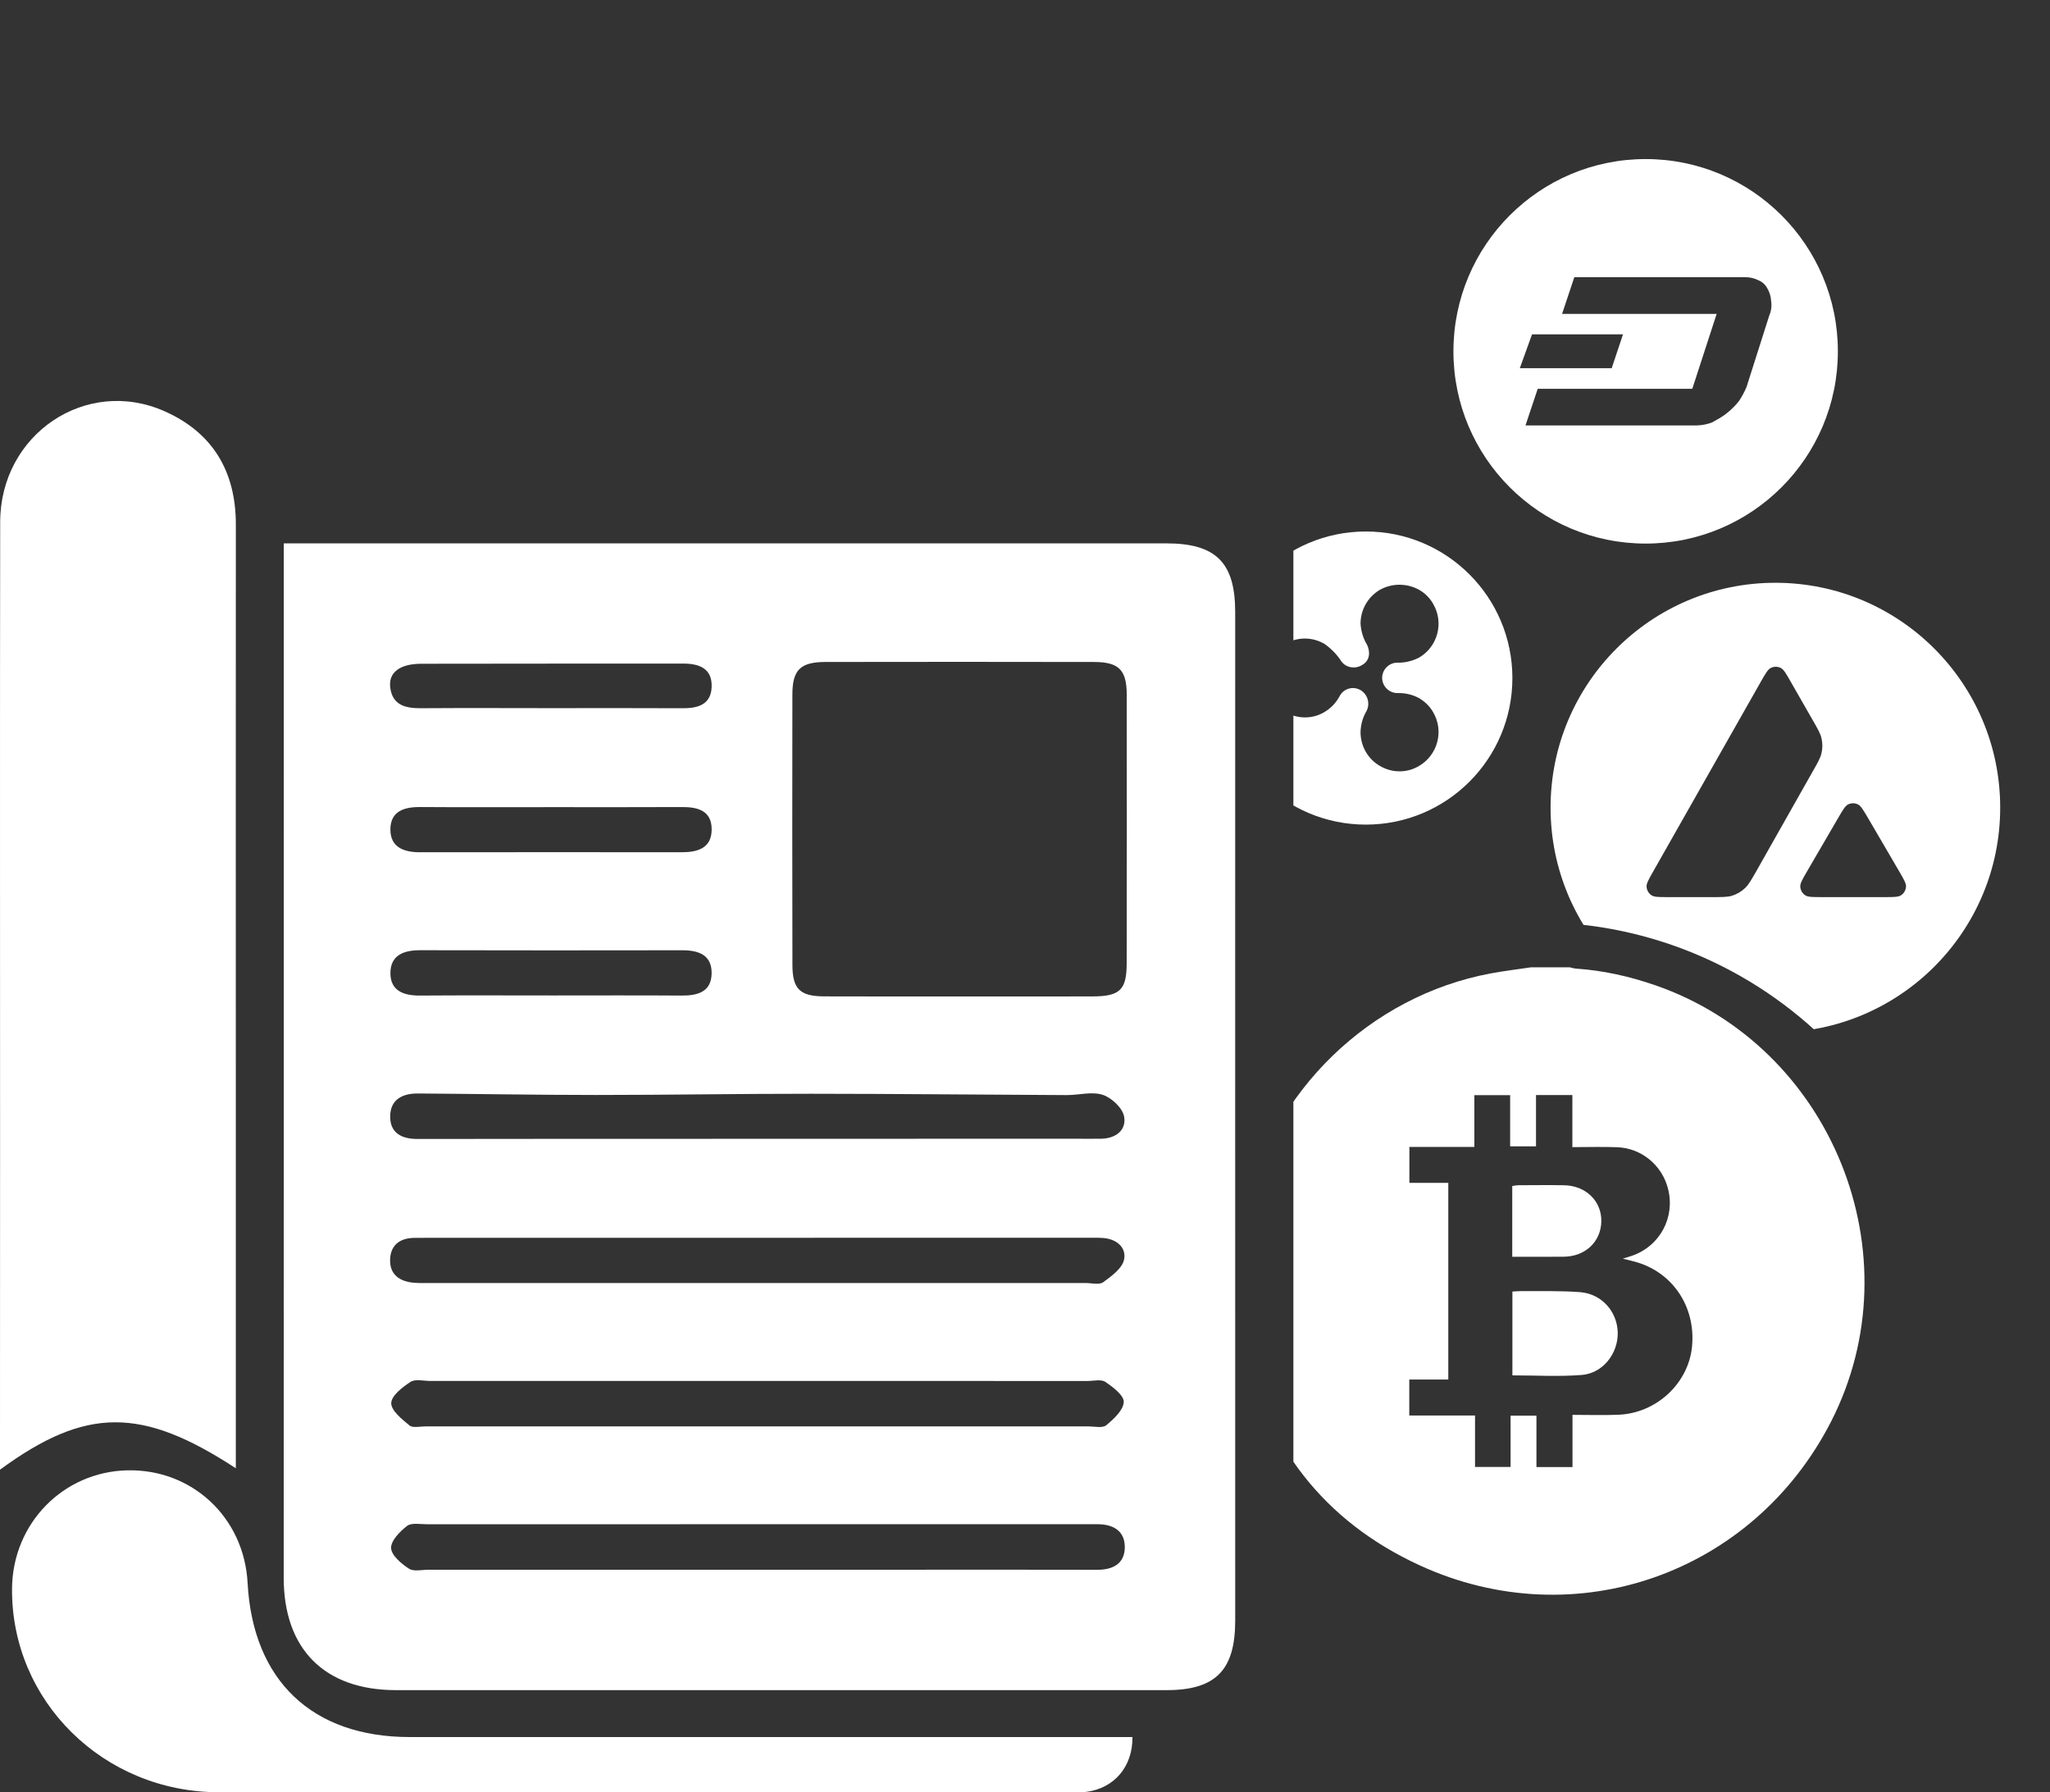 <?xml version="1.0" encoding="UTF-8"?><svg id="Layer_1" xmlns="http://www.w3.org/2000/svg" xmlns:xlink="http://www.w3.org/1999/xlink" viewBox="0 0 300.171 262.409"><rect x="0" y="0" width="300.171" height="262.409" fill="#333333" stroke="none"/><defs><style>.cls-1,.cls-2{fill:none;}.cls-3{clip-path:url(#clippath);}.cls-4,.cls-5{fill:#fff;}.cls-2{clip-rule:evenodd;}.cls-6{clip-path:url(#clippath-1);}.cls-5{fill-rule:evenodd;}</style><clipPath id="clippath"><rect class="cls-1" x="189.383" width="110.788" height="256.411"/></clipPath><clipPath id="clippath-1"><path class="cls-2" d="m269.132,154.168c-11.054-11.794-26.773-19.163-44.212-19.163l-1.864-16.494,2.372-17.248,18.088-15.901,16.444-4.301,21.326,4.258,10.185,13.884,8.7,19.309-7.293,20.097-13.787,10.209-9.958,5.351Z"/></clipPath></defs><path class="cls-4" d="m41.55,79.549c1.521,0,2.687,0,3.853,0,41.788-.001,83.576-.004,125.363-.001,7.274 0,10.095,2.808,10.097,10.046.004,21.34-.003,42.681-.003,64.022.001,27.884.008,55.767.005,83.65-.001,7.253-2.877,10.168-10.033,10.17-37.619.006-75.237.011-112.856 0-10.45-.003-16.433-6.005-16.436-16.448-.005-18.462.007-36.924.008-55.386.002-31.058.002-62.117.003-93.175,0-.789,0-1.579,0-2.878Zm98.772,66.332c6.549,0,13.098.013,19.647-.005,4.014-.011,5-.951,5.006-4.848.021-13.098.023-26.196.008-39.294-.004-3.653-1.14-4.812-4.798-4.819-13.098-.026-26.196-.025-39.294-.003-3.692.006-4.861,1.148-4.867,4.761-.021,13.197-.021,26.395.006,39.592.007,3.528,1.1,4.59,4.655,4.605,6.545.029,13.091.008,19.637.012Zm-29.64,56.289c-15.882,0-31.764-.001-47.647.003-.992 0-2.215-.322-2.924.136-1.186.766-2.809,2.028-2.826,3.104-.017,1.099,1.566,2.36,2.675,3.275.484.4,1.533.137,2.326.138,32.36.004,64.72.004,97.08-.002.891-0,2.067.284,2.614-.167,1.103-.91,2.502-2.201,2.563-3.398.05-.959-1.573-2.193-2.693-2.949-.623-.421-1.736-.133-2.629-.133-16.18-.004-32.36-.003-48.54-.006Zm.302-14.336c15.979,0,31.958.001,47.936-.002.893-0,2.034.31,2.626-.121,1.225-.89,2.812-2.059,3.054-3.339.341-1.801-1.17-3.021-3.159-3.136-.792-.046-1.587-.027-2.381-.027-31.958 0-63.915.002-95.873.004-.794,0-1.588.017-2.382.011-2.084-.015-3.556.909-3.678,3.042-.133,2.309,1.367,3.363,3.54,3.533.79.062,1.587.034,2.381.034,15.979.002,31.958.001,47.936-0Zm-.001,41.974c6.841,0,13.682 0,20.523,0,9.716-.001,19.433-.018,29.149.009,2.328.007,4.042-.91,4.044-3.32.002-2.413-1.752-3.367-4.046-3.352-.496.003-.992-.002-1.487-.002-32.222-0-64.445-.002-96.667.006-.986 0-2.247-.249-2.895.248-1.054.809-2.382,2.168-2.337,3.243.044,1.065,1.498,2.29,2.613,3.013.709.46,1.928.154,2.919.154,16.062.005,32.123.003,48.185.001Zm46.721-63.096c1.183,0,2.366.017,3.548-.004,2.14-.038,3.705-1.266,3.346-3.241-.228-1.253-1.831-2.762-3.132-3.184-1.591-.516-3.512.045-5.29.038-12.473-.055-24.947-.188-37.42-.195-10.488-.006-20.976.179-31.464.178-8.703-0-17.405-.162-26.108-.218-2.242-.014-4.04.869-4.053,3.354-.013,2.509,1.758,3.312,4.035,3.306,6.23-.016,12.46-.015,18.69-.017,18.622-.006,37.245-.011,55.867-.015,7.327-.002,14.653-0,21.98-.001Zm-76.9-20.977c6.346,0,12.691-.03,19.037.016,2.354.017,4.332-.571,4.359-3.267.027-2.686-1.918-3.368-4.285-3.365-12.79.019-25.581.024-38.371-.007-2.371-.006-4.348.681-4.377,3.302-.028,2.634,1.919,3.353,4.31,3.336,6.442-.048,12.884-.017,19.327-.015Zm.055-27.57c-6.443,0-12.886.03-19.328-.016-2.358-.017-4.358.61-4.368,3.269-.009,2.642,1.987,3.353,4.336,3.351,12.786-.013,25.572-.011,38.359-.003,2.322.002,4.333-.614,4.348-3.318.015-2.72-1.968-3.311-4.316-3.298-6.343.035-12.687.012-19.031.014Zm-.169-14.492c6.439,0,12.877-.023,19.316.013,2.235.012,4.105-.579,4.196-3.111.098-2.72-1.813-3.43-4.181-3.428-12.778.015-25.556-.005-38.335.026-3.111.008-4.787,1.254-4.556,3.389.292,2.697,2.243,3.136,4.542,3.121,6.339-.043,12.679-.015,19.019-.01Z"/><path class="cls-4" d="m34.53,214.956C20.743,205.94,12.567,205.956,0,215.163c0-1.354-0-2.358,0-3.362.004-14.782.01-29.564.011-44.346.002-30.348-.032-60.696.016-91.044.02-12.826,12.555-21.305,24.067-16.205,7.046,3.121,10.443,8.813,10.439,16.554-.015,29.085-.004,58.171-.003,87.256.001,16.855,0,33.709,0,50.941Z"/><path class="cls-4" d="m165.821,254.306c.038,4.353-2.68,7.477-6.697,8.016-.782.105-1.584.078-2.377.078-41.568.002-83.136.027-124.704-.014-16.927-.017-30.425-13.389-30.28-29.838.084-9.505,7.477-17.079,16.876-17.291,9.488-.214,17.105,6.908,17.616,16.471.763,14.293,9.446,22.572,23.724,22.576,34.028.009,68.056.003,102.085.003,1.255,0,2.51,0,3.757,0Z"/><g class="cls-3"><g><path class="cls-4" d="m224.197,141.613c1.885,0,3.77,0,5.655,0,.304.066.605.172.912.192,3.979.268,7.831,1.132,11.592,2.432,25.899,8.953,38.22,39.506,25.76,63.878-11.375,22.249-37.449,31.523-60.226,21.057-14.11-6.483-22.689-17.685-25.891-32.908-.441-2.095-.624-4.245-.926-6.37,0-1.57,0-3.14,0-4.71.071-.377.156-.752.212-1.132.327-2.205.516-4.44.992-6.612,3.866-17.641,18.323-31.647,36.015-34.933,1.956-.363,3.936-.599,5.904-.894Zm-12.13,31.559v28.794h-5.713v5.263h9.627v7.533h5.207v-7.506h3.786v7.521h5.279v-7.642c2.35,0,4.543.075,6.73-.015,5.577-.229,10.258-4.609,10.775-9.995.565-5.891-2.934-11.011-8.508-12.448-.451-.116-.903-.228-1.629-.41.628-.196.962-.292,1.29-.404,4.138-1.405,6.417-5.626,5.324-9.859-.881-3.413-3.863-5.903-7.396-6.047-2.146-.088-4.298-.016-6.605-.016v-7.629h-5.324v7.516h-3.787v-7.494h-5.24v7.576h-9.512v5.261h5.696Z"/><path class="cls-4" d="m221.452,201.355v-12.273c.493-.023.988-.072,1.482-.066,2.823.033,5.658-.066,8.466.159,3.135.251,5.407,2.856,5.476,5.898.071,3.072-2.169,5.979-5.278,6.223-3.342.262-6.721.059-10.146.059Z"/><path class="cls-4" d="m221.43,183.988v-10.356c.303-.04.598-.113.893-.114,2.236-.009,4.472-.035,6.707.003,3.174.055,5.494,2.327,5.444,5.272-.051,3-2.347,5.169-5.527,5.192-2.465.018-4.929.004-7.518.004Z"/></g><path class="cls-4" d="m202.069,86.335c-1.774,1.043-2.852,2.921-2.852,4.973.07,1.078.383,2.156.939,3.061.417.835.626,2.33-.835,3.061-1.078.591-2.469.243-3.061-.835-.626-.904-1.426-1.704-2.33-2.33-1.774-1.043-3.965-1.043-5.704,0-2.748,1.6-3.687,5.147-2.087,7.895.487.87,1.217,1.565,2.087,2.087,1.774,1.043,3.965,1.043,5.704,0,.939-.556,1.704-1.356,2.226-2.33.556-1.078,1.878-1.496,2.956-.939.035.035.104.035.139.07,1.043.661,1.391,1.982.835,3.061-.556.939-.835,1.982-.87,3.061,0,2.052,1.078,3.965,2.852,4.973,1.774,1.043,3.965,1.043,5.704,0,2.748-1.6,3.687-5.113,2.087-7.86-.487-.87-1.217-1.565-2.087-2.087-.974-.522-2.087-.765-3.165-.73-1.217,0-2.226-1.009-2.226-2.226s1.009-2.226,2.226-2.226c1.113.035,2.191-.243,3.165-.73,2.748-1.6,3.687-5.113,2.087-7.86-.487-.87-1.217-1.6-2.087-2.087-1.774-.974-3.93-.974-5.704,0m19.383,12.93c0,11.85-9.607,21.457-21.457,21.457s-21.457-9.607-21.457-21.457,9.607-21.457,21.457-21.457,21.457,9.607,21.457,21.457Z"/><g class="cls-6"><path class="cls-5" d="m292.878,118.237c0,18.18-14.738,32.918-32.918,32.918s-32.918-14.738-32.918-32.918,14.738-32.918,32.918-32.918,32.918,14.738,32.918,32.918Zm-42.246,13.1h-6.388c-1.342,0-2.006,0-2.41-.259-.433-.282-.707-.753-.736-1.27-.024-.477.307-1.059.97-2.224l15.774-27.804c.671-1.181,1.011-1.771,1.439-1.989.463-.234,1.009-.234,1.472,0,.429.218.768.809,1.439,1.989l3.243,5.661.017.029c.725,1.267,1.093,1.909,1.253,2.583.178.739.178,1.509,0,2.248-.162.679-.526,1.326-1.262,2.612l-8.286,14.647-.021.037c-.73,1.277-1.099,1.924-1.612,2.413-.555.531-1.229.922-1.965,1.141-.671.186-1.423.186-2.927.186Zm16.133,0h9.154c1.351,0,2.03,0,2.434-.267.436-.283.71-.758.736-1.278.023-.462-.301-1.021-.937-2.118-.022-.037-.044-.075-.066-.114l-4.585-7.844-.052-.088c-.644-1.09-.97-1.64-1.387-1.853-.46-.235-1.004-.235-1.464,0-.42.218-.76.792-1.431,1.949l-4.569,7.844-.016.027c-.669,1.155-1.003,1.732-.979,2.205.029.518.302.993.736,1.278.396.259,1.075.259,2.426.259Z"/></g><path class="cls-4" d="m240.964,23.287c15.545,0,28.146,12.602,28.146,28.146s-12.602,28.146-28.146,28.146-28.146-12.602-28.146-28.146,12.602-28.146,28.146-28.146Zm18.368,20.738c-.038-.631-.223-1.244-.541-1.79-.288-.564-.776-1.001-1.368-1.227-.597-.297-1.258-.443-1.925-.423h-24.981l-1.79,5.365h22.635l-3.569,10.973h-22.635l-1.79,5.359h25.101c.748-.022,1.488-.165,2.19-.423.703-.399,1.508-.805,2.19-1.368.665-.524,1.266-1.125,1.79-1.79.433-.652.802-1.343,1.103-2.065l3.315-10.425c.302-.686.397-1.445.276-2.185h0Zm-21.683,4.921h-13.32l-1.79,4.955h13.454l1.656-4.955Z"/></g></svg>